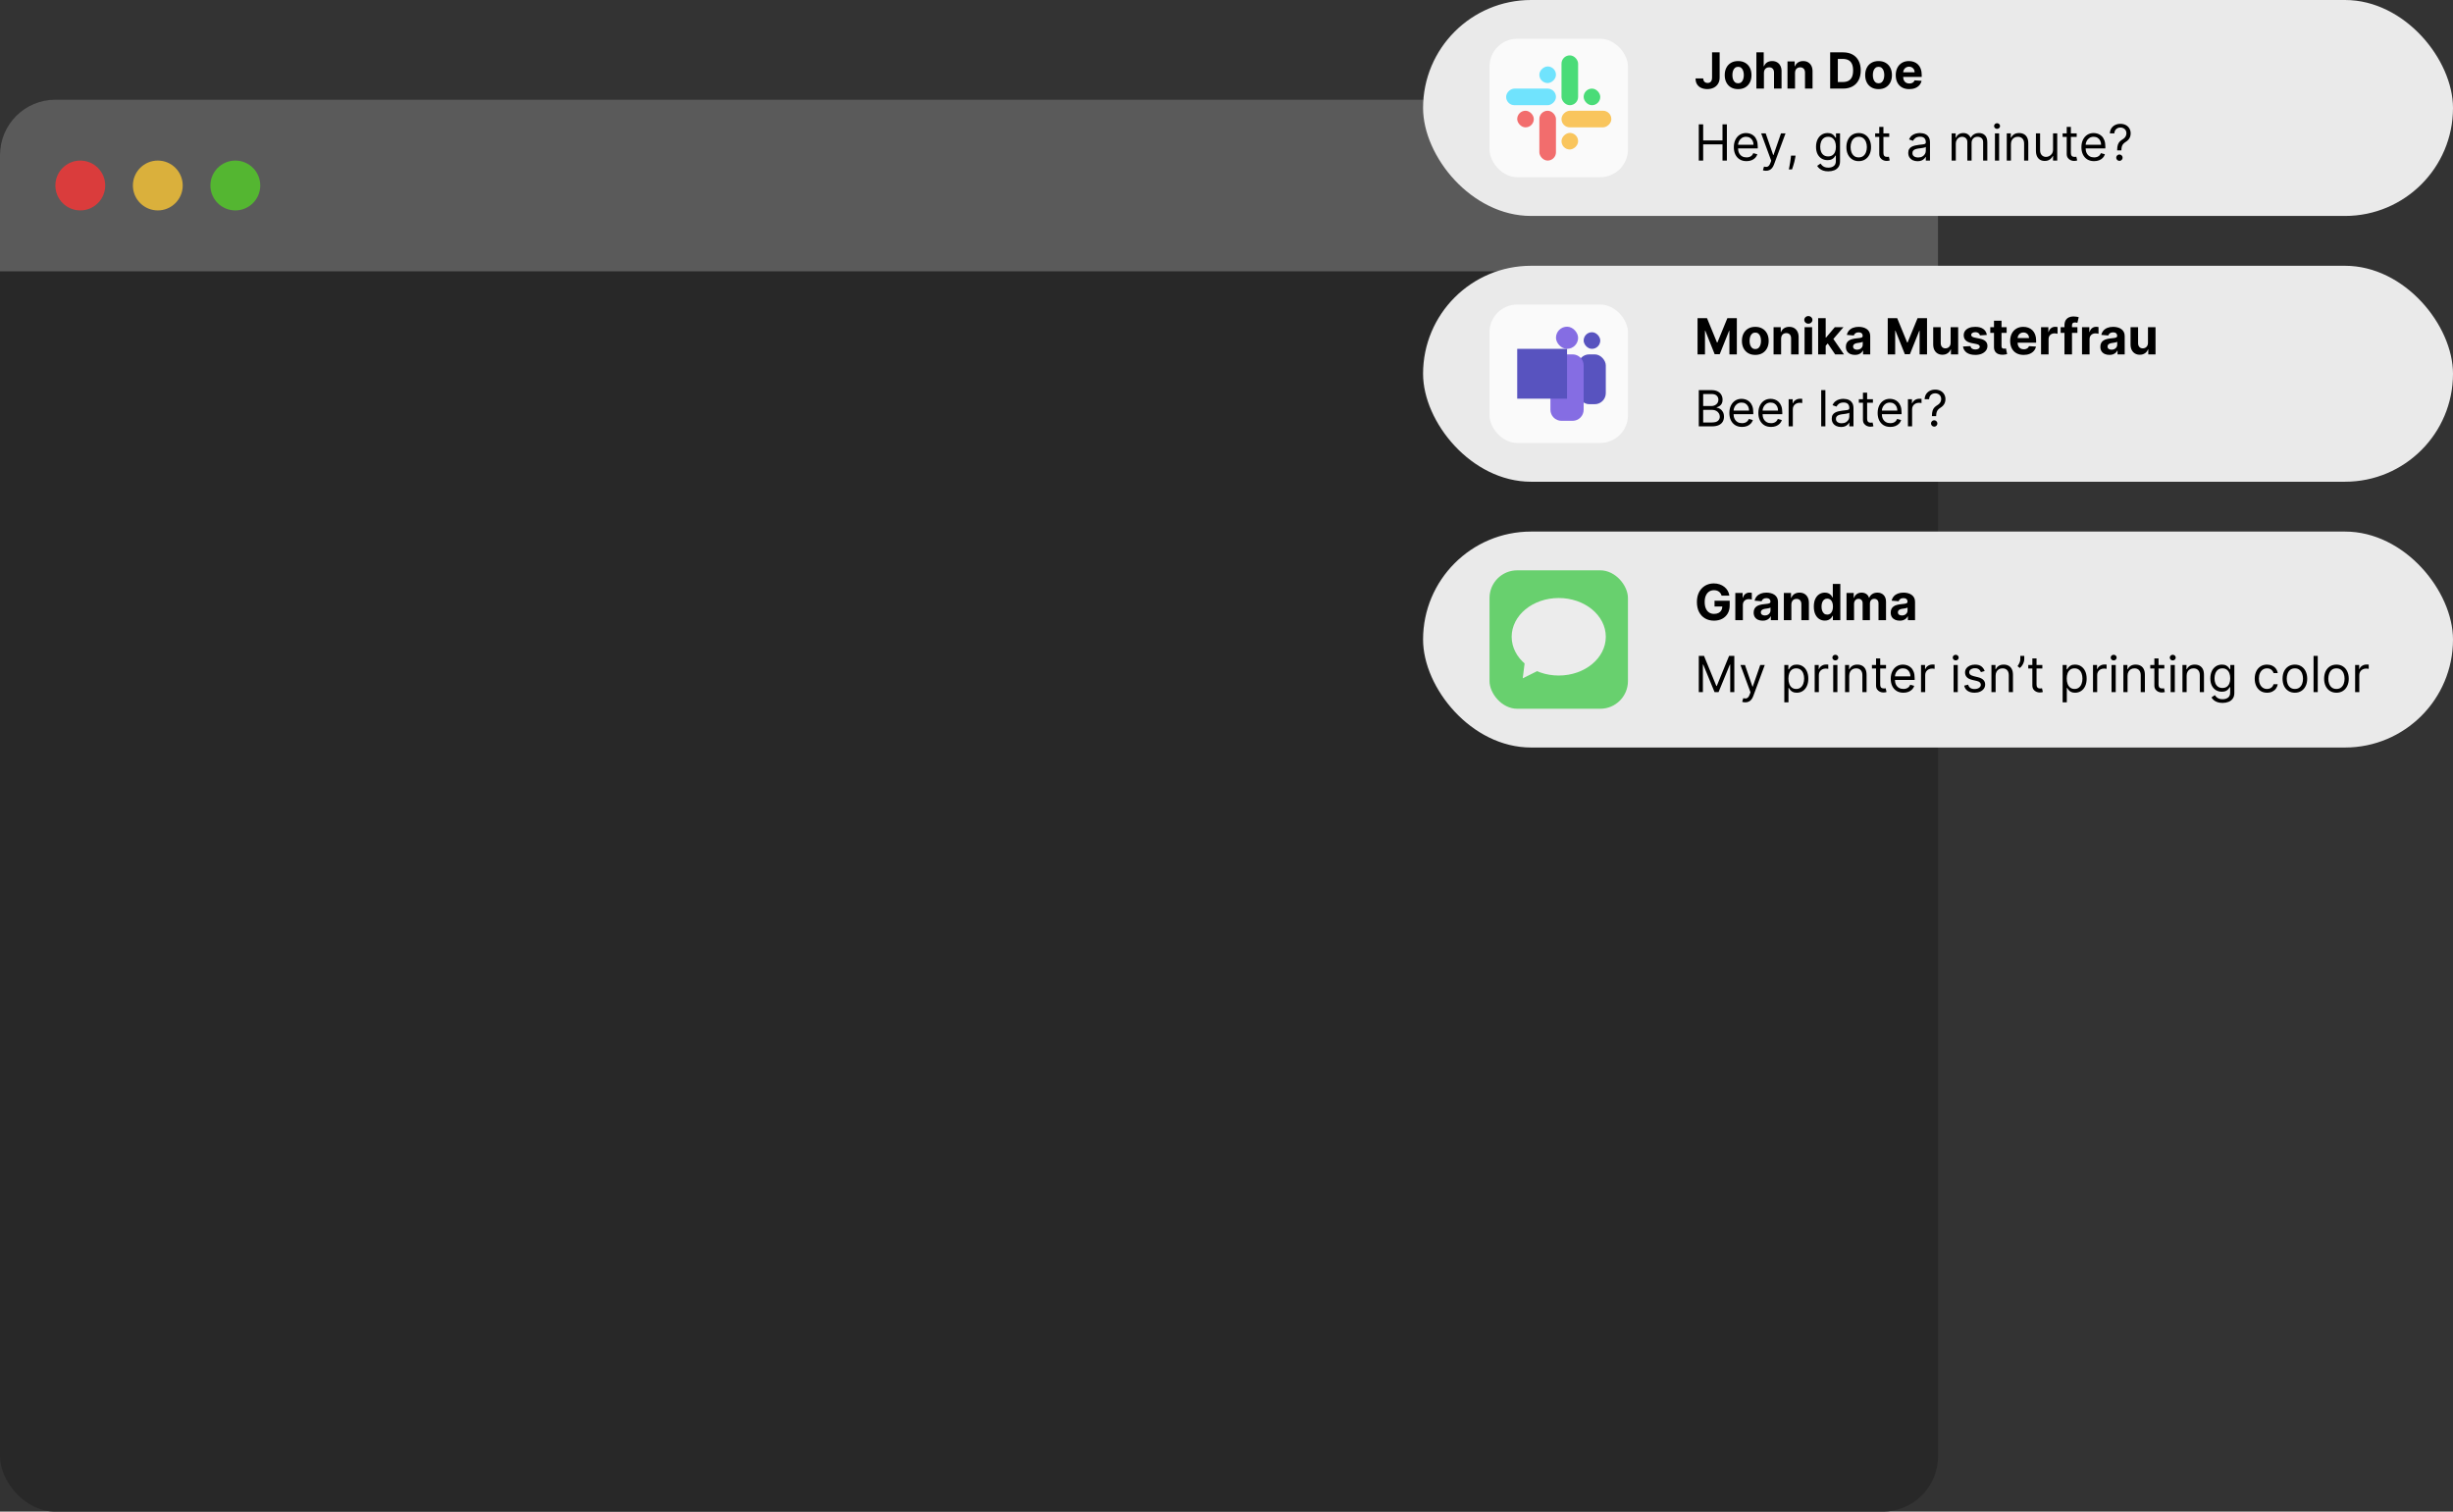 <svg width="443" height="273" viewBox="0 0 443 273" fill="none" xmlns="http://www.w3.org/2000/svg">
<rect x="0" y="0" width="443" height="273" fill="#333333" stroke="none"/>
<g id="Group 1">
<g id="Program">
<rect id="Rectangle 1" y="18" width="350" height="255" rx="10" fill="#282828"/>
<path id="Rectangle 2" d="M0 28C0 22.477 4.477 18 10 18H340C345.523 18 350 22.477 350 28V49H0V28Z" fill="#5A5A5A"/>
<circle id="Ellipse 1" cx="14.5" cy="33.5" r="4.5" fill="#DA3C3C"/>
<circle id="Ellipse 2" cx="28.5" cy="33.5" r="4.5" fill="#DAB03C"/>
<circle id="Ellipse 3" cx="42.5" cy="33.5" r="4.5" fill="#54B631"/>
</g>
<g id="Notification 1">
<rect id="Rectangle 3" x="257" width="186" height="39" rx="19.5" fill="#EAEAEA"/>
<path id="John Doe" d="M309.19 9.455H310.558V14.018C310.558 14.44 310.463 14.807 310.273 15.118C310.086 15.429 309.825 15.669 309.49 15.837C309.156 16.005 308.767 16.09 308.324 16.09C307.929 16.09 307.571 16.02 307.25 15.882C306.93 15.741 306.676 15.528 306.489 15.242C306.301 14.955 306.209 14.594 306.211 14.159H307.588C307.593 14.332 307.628 14.48 307.694 14.603C307.762 14.725 307.855 14.819 307.972 14.885C308.091 14.948 308.232 14.98 308.394 14.98C308.564 14.98 308.708 14.944 308.825 14.872C308.945 14.797 309.035 14.689 309.097 14.546C309.159 14.403 309.19 14.227 309.19 14.018V9.455ZM313.894 16.096C313.398 16.096 312.968 15.99 312.606 15.78C312.246 15.566 311.968 15.27 311.772 14.891C311.576 14.51 311.478 14.068 311.478 13.565C311.478 13.057 311.576 12.614 311.772 12.235C311.968 11.854 312.246 11.557 312.606 11.347C312.968 11.133 313.398 11.027 313.894 11.027C314.391 11.027 314.819 11.133 315.179 11.347C315.541 11.557 315.82 11.854 316.016 12.235C316.212 12.614 316.31 13.057 316.31 13.565C316.31 14.068 316.212 14.51 316.016 14.891C315.82 15.27 315.541 15.566 315.179 15.78C314.819 15.99 314.391 16.096 313.894 16.096ZM313.901 15.041C314.126 15.041 314.315 14.977 314.466 14.849C314.618 14.72 314.732 14.543 314.808 14.319C314.887 14.095 314.926 13.841 314.926 13.555C314.926 13.27 314.887 13.015 314.808 12.791C314.732 12.568 314.618 12.391 314.466 12.261C314.315 12.131 314.126 12.066 313.901 12.066C313.673 12.066 313.481 12.131 313.325 12.261C313.172 12.391 313.056 12.568 312.977 12.791C312.9 13.015 312.862 13.27 312.862 13.555C312.862 13.841 312.9 14.095 312.977 14.319C313.056 14.543 313.172 14.72 313.325 14.849C313.481 14.977 313.673 15.041 313.901 15.041ZM318.557 13.162V16H317.196V9.455H318.519V11.957H318.576C318.687 11.667 318.866 11.44 319.113 11.276C319.36 11.11 319.67 11.027 320.043 11.027C320.384 11.027 320.681 11.102 320.935 11.251C321.191 11.398 321.389 11.61 321.529 11.887C321.672 12.162 321.743 12.491 321.74 12.874V16H320.379V13.117C320.381 12.815 320.304 12.579 320.149 12.411C319.995 12.242 319.78 12.158 319.503 12.158C319.318 12.158 319.154 12.198 319.011 12.277C318.87 12.355 318.76 12.47 318.679 12.622C318.6 12.771 318.559 12.951 318.557 13.162ZM324.173 13.162V16H322.812V11.091H324.109V11.957H324.167C324.276 11.671 324.458 11.446 324.714 11.28C324.969 11.111 325.279 11.027 325.644 11.027C325.984 11.027 326.282 11.102 326.535 11.251C326.789 11.4 326.986 11.613 327.127 11.89C327.267 12.165 327.337 12.493 327.337 12.874V16H325.976V13.117C325.978 12.817 325.901 12.582 325.746 12.414C325.59 12.244 325.376 12.158 325.103 12.158C324.92 12.158 324.758 12.198 324.618 12.277C324.479 12.355 324.37 12.47 324.292 12.622C324.215 12.771 324.176 12.951 324.173 13.162ZM332.839 16H330.519V9.455H332.859C333.517 9.455 334.084 9.586 334.559 9.848C335.034 10.108 335.399 10.482 335.655 10.97C335.913 11.457 336.042 12.041 336.042 12.721C336.042 13.403 335.913 13.989 335.655 14.479C335.399 14.969 335.032 15.345 334.552 15.607C334.075 15.869 333.504 16 332.839 16ZM331.903 14.814H332.782C333.191 14.814 333.535 14.742 333.814 14.597C334.095 14.45 334.306 14.223 334.447 13.916C334.59 13.607 334.661 13.209 334.661 12.721C334.661 12.237 334.59 11.842 334.447 11.535C334.306 11.228 334.097 11.002 333.817 10.858C333.538 10.713 333.194 10.64 332.785 10.64H331.903V14.814ZM339.259 16.096C338.763 16.096 338.334 15.99 337.971 15.78C337.611 15.566 337.333 15.27 337.137 14.891C336.941 14.51 336.843 14.068 336.843 13.565C336.843 13.057 336.941 12.614 337.137 12.235C337.333 11.854 337.611 11.557 337.971 11.347C338.334 11.133 338.763 11.027 339.259 11.027C339.756 11.027 340.184 11.133 340.544 11.347C340.906 11.557 341.186 11.854 341.382 12.235C341.578 12.614 341.676 13.057 341.676 13.565C341.676 14.068 341.578 14.51 341.382 14.891C341.186 15.27 340.906 15.566 340.544 15.78C340.184 15.99 339.756 16.096 339.259 16.096ZM339.266 15.041C339.492 15.041 339.68 14.977 339.831 14.849C339.983 14.72 340.097 14.543 340.173 14.319C340.252 14.095 340.292 13.841 340.292 13.555C340.292 13.27 340.252 13.015 340.173 12.791C340.097 12.568 339.983 12.391 339.831 12.261C339.68 12.131 339.492 12.066 339.266 12.066C339.038 12.066 338.846 12.131 338.691 12.261C338.537 12.391 338.421 12.568 338.342 12.791C338.265 13.015 338.227 13.27 338.227 13.555C338.227 13.841 338.265 14.095 338.342 14.319C338.421 14.543 338.537 14.72 338.691 14.849C338.846 14.977 339.038 15.041 339.266 15.041ZM344.798 16.096C344.293 16.096 343.858 15.994 343.494 15.789C343.132 15.582 342.853 15.29 342.657 14.913C342.461 14.534 342.363 14.086 342.363 13.568C342.363 13.063 342.461 12.62 342.657 12.238C342.853 11.857 343.129 11.56 343.485 11.347C343.843 11.133 344.262 11.027 344.744 11.027C345.068 11.027 345.369 11.079 345.648 11.184C345.93 11.286 346.175 11.44 346.383 11.647C346.594 11.854 346.758 12.114 346.876 12.427C346.993 12.738 347.051 13.102 347.051 13.52V13.894H342.906V13.05H345.77C345.77 12.854 345.727 12.68 345.642 12.529C345.557 12.378 345.438 12.26 345.287 12.174C345.138 12.087 344.964 12.043 344.766 12.043C344.559 12.043 344.376 12.091 344.216 12.187C344.059 12.281 343.935 12.408 343.846 12.568C343.756 12.725 343.71 12.901 343.708 13.095V13.897C343.708 14.14 343.753 14.35 343.843 14.527C343.934 14.704 344.063 14.84 344.229 14.936C344.395 15.032 344.593 15.079 344.82 15.079C344.972 15.079 345.11 15.058 345.236 15.016C345.362 14.973 345.469 14.909 345.559 14.824C345.648 14.739 345.716 14.634 345.763 14.511L347.023 14.594C346.959 14.896 346.828 15.161 346.629 15.386C346.433 15.61 346.18 15.785 345.869 15.911C345.56 16.034 345.203 16.096 344.798 16.096Z" fill="black"/>
<path id="Hey, got a minute?" d="M306.793 29V22.454H307.585V25.369H311.075V22.454H311.868V29H311.075V26.072H307.585V29H306.793ZM315.411 29.102C314.938 29.102 314.53 28.998 314.187 28.789C313.846 28.578 313.583 28.284 313.397 27.907C313.214 27.528 313.122 27.087 313.122 26.584C313.122 26.081 313.214 25.638 313.397 25.254C313.583 24.869 313.84 24.568 314.171 24.353C314.503 24.136 314.891 24.027 315.334 24.027C315.59 24.027 315.842 24.07 316.091 24.155C316.341 24.24 316.568 24.379 316.772 24.57C316.977 24.76 317.14 25.011 317.261 25.325C317.383 25.638 317.443 26.023 317.443 26.482V26.801H313.659V26.149H316.676C316.676 25.872 316.621 25.625 316.51 25.408C316.401 25.19 316.246 25.019 316.044 24.893C315.843 24.767 315.607 24.704 315.334 24.704C315.034 24.704 314.774 24.779 314.554 24.928C314.337 25.075 314.17 25.267 314.052 25.504C313.935 25.74 313.877 25.994 313.877 26.264V26.699C313.877 27.07 313.941 27.384 314.068 27.642C314.198 27.897 314.378 28.092 314.608 28.227C314.839 28.359 315.106 28.425 315.411 28.425C315.609 28.425 315.788 28.397 315.948 28.342C316.11 28.284 316.249 28.199 316.366 28.086C316.483 27.971 316.574 27.828 316.638 27.658L317.367 27.862C317.29 28.109 317.161 28.327 316.98 28.514C316.799 28.7 316.575 28.845 316.309 28.949C316.042 29.051 315.743 29.102 315.411 29.102ZM318.927 30.841C318.799 30.841 318.685 30.83 318.585 30.809C318.485 30.79 318.416 30.771 318.377 30.751L318.569 30.087C318.752 30.134 318.914 30.151 319.055 30.138C319.196 30.125 319.32 30.062 319.429 29.949C319.54 29.838 319.641 29.658 319.733 29.409L319.873 29.026L318.058 24.091H318.876L320.231 28.003H320.282L321.637 24.091H322.456L320.372 29.716C320.278 29.97 320.162 30.179 320.023 30.346C319.885 30.514 319.724 30.639 319.541 30.72C319.36 30.8 319.155 30.841 318.927 30.841ZM324.268 28.105L324.217 28.45C324.181 28.693 324.126 28.953 324.051 29.23C323.979 29.507 323.903 29.768 323.824 30.013C323.745 30.258 323.68 30.453 323.629 30.598H323.054C323.082 30.462 323.118 30.282 323.163 30.058C323.207 29.834 323.252 29.584 323.297 29.307C323.344 29.032 323.382 28.751 323.412 28.463L323.45 28.105H324.268ZM330.179 30.943C329.814 30.943 329.501 30.896 329.239 30.803C328.977 30.711 328.759 30.59 328.584 30.438C328.411 30.289 328.274 30.129 328.172 29.959L328.772 29.537C328.841 29.626 328.927 29.729 329.031 29.844C329.136 29.961 329.278 30.062 329.46 30.147C329.643 30.235 329.883 30.278 330.179 30.278C330.575 30.278 330.902 30.183 331.16 29.991C331.418 29.799 331.547 29.499 331.547 29.09V28.092H331.483C331.427 28.182 331.348 28.293 331.246 28.425C331.146 28.555 331.001 28.671 330.812 28.773C330.624 28.873 330.37 28.923 330.051 28.923C329.655 28.923 329.299 28.829 328.983 28.642C328.67 28.454 328.422 28.182 328.239 27.824C328.058 27.466 327.967 27.031 327.967 26.52C327.967 26.017 328.055 25.579 328.232 25.206C328.409 24.831 328.655 24.541 328.971 24.337C329.286 24.13 329.65 24.027 330.064 24.027C330.383 24.027 330.637 24.08 330.824 24.187C331.014 24.291 331.159 24.41 331.259 24.545C331.361 24.677 331.44 24.785 331.495 24.871H331.572V24.091H332.301V29.141C332.301 29.562 332.205 29.905 332.013 30.17C331.824 30.436 331.568 30.631 331.246 30.755C330.927 30.88 330.571 30.943 330.179 30.943ZM330.153 28.246C330.456 28.246 330.711 28.177 330.92 28.038C331.129 27.899 331.288 27.7 331.396 27.44C331.505 27.18 331.559 26.869 331.559 26.507C331.559 26.153 331.506 25.841 331.4 25.571C331.293 25.3 331.135 25.088 330.927 24.935C330.718 24.781 330.46 24.704 330.153 24.704C329.834 24.704 329.567 24.785 329.354 24.947C329.143 25.109 328.984 25.327 328.878 25.599C328.774 25.872 328.721 26.175 328.721 26.507C328.721 26.848 328.775 27.149 328.881 27.412C328.99 27.672 329.15 27.876 329.361 28.025C329.574 28.172 329.838 28.246 330.153 28.246ZM335.676 29.102C335.233 29.102 334.844 28.997 334.509 28.786C334.177 28.575 333.917 28.28 333.729 27.901C333.544 27.521 333.451 27.078 333.451 26.571C333.451 26.06 333.544 25.613 333.729 25.232C333.917 24.851 334.177 24.554 334.509 24.343C334.844 24.133 335.233 24.027 335.676 24.027C336.119 24.027 336.507 24.133 336.839 24.343C337.174 24.554 337.434 24.851 337.619 25.232C337.807 25.613 337.9 26.06 337.9 26.571C337.9 27.078 337.807 27.521 337.619 27.901C337.434 28.28 337.174 28.575 336.839 28.786C336.507 28.997 336.119 29.102 335.676 29.102ZM335.676 28.425C336.013 28.425 336.29 28.338 336.507 28.166C336.724 27.993 336.885 27.766 336.989 27.485C337.094 27.204 337.146 26.899 337.146 26.571C337.146 26.243 337.094 25.937 336.989 25.654C336.885 25.37 336.724 25.141 336.507 24.967C336.29 24.792 336.013 24.704 335.676 24.704C335.339 24.704 335.062 24.792 334.845 24.967C334.628 25.141 334.467 25.37 334.362 25.654C334.258 25.937 334.206 26.243 334.206 26.571C334.206 26.899 334.258 27.204 334.362 27.485C334.467 27.766 334.628 27.993 334.845 28.166C335.062 28.338 335.339 28.425 335.676 28.425ZM341.187 24.091V24.73H338.643V24.091H341.187ZM339.384 22.915H340.138V27.594C340.138 27.807 340.169 27.967 340.231 28.073C340.295 28.178 340.376 28.248 340.474 28.284C340.574 28.318 340.68 28.335 340.79 28.335C340.873 28.335 340.942 28.331 340.995 28.322C341.048 28.312 341.091 28.303 341.123 28.297L341.276 28.974C341.225 28.994 341.154 29.013 341.062 29.032C340.97 29.053 340.854 29.064 340.714 29.064C340.501 29.064 340.292 29.018 340.087 28.927C339.885 28.835 339.716 28.695 339.582 28.508C339.45 28.32 339.384 28.084 339.384 27.798V22.915ZM346.297 29.115C345.986 29.115 345.704 29.056 345.45 28.939C345.197 28.82 344.995 28.648 344.846 28.425C344.697 28.199 344.622 27.926 344.622 27.607C344.622 27.325 344.678 27.097 344.789 26.923C344.899 26.746 345.047 26.607 345.233 26.507C345.418 26.407 345.623 26.332 345.846 26.283C346.072 26.232 346.299 26.192 346.527 26.162C346.825 26.124 347.067 26.095 347.253 26.076C347.44 26.054 347.577 26.019 347.662 25.97C347.749 25.921 347.793 25.836 347.793 25.715V25.689C347.793 25.374 347.706 25.129 347.534 24.954C347.363 24.779 347.105 24.692 346.757 24.692C346.397 24.692 346.115 24.771 345.91 24.928C345.706 25.086 345.562 25.254 345.479 25.433L344.763 25.178C344.891 24.879 345.061 24.647 345.274 24.481C345.49 24.312 345.724 24.195 345.977 24.129C346.233 24.061 346.485 24.027 346.732 24.027C346.889 24.027 347.07 24.046 347.275 24.084C347.482 24.121 347.681 24.196 347.873 24.311C348.067 24.427 348.227 24.6 348.355 24.832C348.483 25.065 348.547 25.376 348.547 25.766V29H347.793V28.335H347.754C347.703 28.442 347.618 28.556 347.499 28.677C347.379 28.799 347.221 28.902 347.023 28.987C346.824 29.072 346.583 29.115 346.297 29.115ZM346.412 28.438C346.71 28.438 346.962 28.379 347.166 28.262C347.373 28.145 347.529 27.993 347.633 27.808C347.74 27.622 347.793 27.428 347.793 27.223V26.533C347.761 26.571 347.691 26.606 347.582 26.638C347.475 26.668 347.352 26.695 347.211 26.718C347.073 26.739 346.937 26.759 346.805 26.776C346.675 26.791 346.57 26.803 346.489 26.814C346.293 26.84 346.11 26.881 345.939 26.939C345.771 26.994 345.634 27.078 345.53 27.191C345.428 27.302 345.377 27.453 345.377 27.645C345.377 27.907 345.474 28.105 345.667 28.239C345.863 28.371 346.112 28.438 346.412 28.438ZM352.455 29V24.091H353.184V24.858H353.248C353.35 24.596 353.515 24.392 353.743 24.247C353.971 24.101 354.245 24.027 354.564 24.027C354.888 24.027 355.158 24.101 355.373 24.247C355.59 24.392 355.76 24.596 355.881 24.858H355.932C356.058 24.604 356.247 24.403 356.498 24.254C356.749 24.103 357.051 24.027 357.402 24.027C357.841 24.027 358.2 24.164 358.479 24.439C358.759 24.712 358.898 25.137 358.898 25.715V29H358.144V25.715C358.144 25.352 358.045 25.093 357.847 24.938C357.649 24.782 357.415 24.704 357.147 24.704C356.802 24.704 356.534 24.809 356.345 25.018C356.155 25.224 356.06 25.486 356.06 25.804V29H355.293V25.638C355.293 25.359 355.203 25.134 355.021 24.963C354.84 24.791 354.607 24.704 354.321 24.704C354.125 24.704 353.942 24.757 353.772 24.861C353.603 24.966 353.467 25.11 353.363 25.296C353.26 25.479 353.209 25.691 353.209 25.932V29H352.455ZM360.277 29V24.091H361.032V29H360.277ZM360.661 23.273C360.514 23.273 360.387 23.223 360.28 23.122C360.176 23.022 360.124 22.902 360.124 22.761C360.124 22.621 360.176 22.5 360.28 22.4C360.387 22.3 360.514 22.25 360.661 22.25C360.808 22.25 360.934 22.3 361.038 22.4C361.144 22.5 361.198 22.621 361.198 22.761C361.198 22.902 361.144 23.022 361.038 23.122C360.934 23.223 360.808 23.273 360.661 23.273ZM363.167 26.047V29H362.413V24.091H363.142V24.858H363.206C363.321 24.609 363.495 24.408 363.73 24.257C363.964 24.104 364.267 24.027 364.637 24.027C364.97 24.027 365.261 24.095 365.51 24.232C365.759 24.366 365.953 24.57 366.092 24.845C366.23 25.118 366.299 25.463 366.299 25.881V29H365.545V25.932C365.545 25.546 365.445 25.246 365.245 25.03C365.044 24.813 364.77 24.704 364.42 24.704C364.179 24.704 363.964 24.757 363.775 24.861C363.587 24.966 363.439 25.118 363.33 25.318C363.222 25.518 363.167 25.761 363.167 26.047ZM370.771 26.993V24.091H371.526V29H370.771V28.169H370.72C370.605 28.418 370.426 28.63 370.183 28.805C369.94 28.978 369.634 29.064 369.263 29.064C368.956 29.064 368.683 28.997 368.445 28.863C368.206 28.726 368.019 28.522 367.882 28.249C367.746 27.974 367.678 27.628 367.678 27.21V24.091H368.432V27.159C368.432 27.517 368.532 27.803 368.732 28.016C368.935 28.229 369.193 28.335 369.506 28.335C369.693 28.335 369.884 28.287 370.078 28.191C370.274 28.096 370.438 27.948 370.57 27.75C370.704 27.552 370.771 27.3 370.771 26.993ZM375.042 24.091V24.73H372.498V24.091H375.042ZM373.24 22.915H373.994V27.594C373.994 27.807 374.025 27.967 374.086 28.073C374.15 28.178 374.231 28.248 374.329 28.284C374.43 28.318 374.535 28.335 374.646 28.335C374.729 28.335 374.797 28.331 374.85 28.322C374.904 28.312 374.946 28.303 374.978 28.297L375.132 28.974C375.08 28.994 375.009 29.013 374.917 29.032C374.826 29.053 374.71 29.064 374.569 29.064C374.356 29.064 374.147 29.018 373.943 28.927C373.74 28.835 373.572 28.695 373.438 28.508C373.306 28.32 373.24 28.084 373.24 27.798V22.915ZM378.182 29.102C377.709 29.102 377.301 28.998 376.958 28.789C376.617 28.578 376.354 28.284 376.169 27.907C375.985 27.528 375.894 27.087 375.894 26.584C375.894 26.081 375.985 25.638 376.169 25.254C376.354 24.869 376.612 24.568 376.942 24.353C377.275 24.136 377.662 24.027 378.105 24.027C378.361 24.027 378.614 24.07 378.863 24.155C379.112 24.24 379.339 24.379 379.544 24.57C379.748 24.76 379.911 25.011 380.033 25.325C380.154 25.638 380.215 26.023 380.215 26.482V26.801H376.431V26.149H379.448C379.448 25.872 379.392 25.625 379.282 25.408C379.173 25.19 379.017 25.019 378.815 24.893C378.615 24.767 378.378 24.704 378.105 24.704C377.805 24.704 377.545 24.779 377.326 24.928C377.108 25.075 376.941 25.267 376.824 25.504C376.707 25.74 376.648 25.994 376.648 26.264V26.699C376.648 27.07 376.712 27.384 376.84 27.642C376.97 27.897 377.15 28.092 377.38 28.227C377.61 28.359 377.877 28.425 378.182 28.425C378.38 28.425 378.559 28.397 378.719 28.342C378.881 28.284 379.021 28.199 379.138 28.086C379.255 27.971 379.346 27.828 379.409 27.658L380.138 27.862C380.061 28.109 379.933 28.327 379.751 28.514C379.57 28.7 379.347 28.845 379.08 28.949C378.814 29.051 378.515 29.102 378.182 29.102ZM382.347 27.159V27.121C382.351 26.714 382.393 26.39 382.474 26.149C382.555 25.908 382.67 25.713 382.82 25.564C382.969 25.415 383.148 25.278 383.357 25.152C383.482 25.075 383.595 24.985 383.695 24.88C383.795 24.774 383.874 24.651 383.932 24.513C383.991 24.374 384.021 24.221 384.021 24.053C384.021 23.844 383.972 23.663 383.874 23.509C383.776 23.356 383.645 23.238 383.481 23.154C383.317 23.071 383.135 23.03 382.935 23.03C382.76 23.03 382.592 23.066 382.43 23.139C382.268 23.211 382.132 23.325 382.024 23.48C381.915 23.636 381.852 23.84 381.835 24.091H381.03C381.047 23.729 381.141 23.419 381.311 23.161C381.484 22.903 381.711 22.706 381.992 22.57C382.275 22.433 382.589 22.365 382.935 22.365C383.31 22.365 383.636 22.44 383.913 22.589C384.192 22.738 384.407 22.942 384.558 23.202C384.712 23.462 384.788 23.759 384.788 24.091C384.788 24.325 384.752 24.537 384.68 24.727C384.609 24.916 384.507 25.086 384.373 25.235C384.241 25.384 384.081 25.516 383.893 25.631C383.706 25.749 383.556 25.872 383.443 26.002C383.33 26.13 383.248 26.282 383.197 26.459C383.146 26.636 383.118 26.857 383.114 27.121V27.159H382.347ZM382.756 29.051C382.598 29.051 382.463 28.995 382.35 28.882C382.237 28.769 382.18 28.634 382.18 28.476C382.18 28.318 382.237 28.183 382.35 28.07C382.463 27.957 382.598 27.901 382.756 27.901C382.913 27.901 383.049 27.957 383.162 28.07C383.275 28.183 383.331 28.318 383.331 28.476C383.331 28.58 383.304 28.676 383.251 28.764C383.2 28.851 383.131 28.921 383.043 28.974C382.958 29.026 382.862 29.051 382.756 29.051Z" fill="black"/>
<g id="Logo">
<rect id="Rectangle 4" x="269" y="7" width="25" height="25" rx="5" fill="#FAFAFA"/>
<rect id="Rectangle 5" x="282" y="10" width="3" height="9" rx="1.5" fill="#4ADC78"/>
<rect id="Rectangle 12" x="286" y="16" width="3" height="3" rx="1.5" fill="#4ADC78"/>
<rect id="Rectangle 7" x="278" y="20" width="3" height="9" rx="1.5" fill="#F26D6D"/>
<rect id="Rectangle 10" x="274" y="20" width="3" height="3" rx="1.5" fill="#F26D6D"/>
<rect id="Rectangle 6" x="291" y="20" width="3" height="9" rx="1.5" transform="rotate(90 291 20)" fill="#F9C55D"/>
<rect id="Rectangle 9" x="285" y="24" width="3" height="3" rx="1.5" transform="rotate(90 285 24)" fill="#F9C55D"/>
<rect id="Rectangle 8" x="281" y="16" width="3" height="9" rx="1.5" transform="rotate(90 281 16)" fill="#70E3FD"/>
<rect id="Rectangle 11" x="281" y="12" width="3" height="3" rx="1.5" transform="rotate(90 281 12)" fill="#70E3FD"/>
</g>
</g>
<g id="Notification 2">
<rect id="Rectangle 3_2" x="257" y="48" width="186" height="39" rx="19.5" fill="#EAEAEA"/>
<path id="Monika Musterfrau" d="M306.569 57.455H308.276L310.078 61.852H310.155L311.957 57.455H313.664V64H312.322V59.74H312.267L310.574 63.968H309.659L307.966 59.724H307.911V64H306.569V57.455ZM316.997 64.096C316.5 64.096 316.071 63.99 315.709 63.779C315.349 63.566 315.071 63.27 314.875 62.891C314.679 62.51 314.581 62.068 314.581 61.565C314.581 61.057 314.679 60.614 314.875 60.235C315.071 59.854 315.349 59.557 315.709 59.347C316.071 59.133 316.5 59.027 316.997 59.027C317.493 59.027 317.921 59.133 318.282 59.347C318.644 59.557 318.923 59.854 319.119 60.235C319.315 60.614 319.413 61.057 319.413 61.565C319.413 62.068 319.315 62.51 319.119 62.891C318.923 63.27 318.644 63.566 318.282 63.779C317.921 63.99 317.493 64.096 316.997 64.096ZM317.003 63.041C317.229 63.041 317.418 62.977 317.569 62.849C317.72 62.719 317.834 62.543 317.911 62.319C317.99 62.095 318.029 61.841 318.029 61.555C318.029 61.27 317.99 61.015 317.911 60.791C317.834 60.568 317.72 60.391 317.569 60.261C317.418 60.131 317.229 60.066 317.003 60.066C316.775 60.066 316.583 60.131 316.428 60.261C316.274 60.391 316.158 60.568 316.079 60.791C316.003 61.015 315.964 61.27 315.964 61.555C315.964 61.841 316.003 62.095 316.079 62.319C316.158 62.543 316.274 62.719 316.428 62.849C316.583 62.977 316.775 63.041 317.003 63.041ZM321.66 61.162V64H320.298V59.091H321.596V59.957H321.653C321.762 59.672 321.944 59.446 322.2 59.279C322.456 59.111 322.766 59.027 323.13 59.027C323.471 59.027 323.768 59.102 324.022 59.251C324.275 59.4 324.472 59.613 324.613 59.89C324.753 60.165 324.824 60.493 324.824 60.874V64H323.462V61.117C323.464 60.817 323.388 60.582 323.232 60.414C323.077 60.244 322.862 60.158 322.59 60.158C322.407 60.158 322.245 60.198 322.104 60.277C321.965 60.355 321.857 60.471 321.778 60.622C321.701 60.771 321.662 60.951 321.66 61.162ZM325.897 64V59.091H327.258V64H325.897ZM326.581 58.458C326.378 58.458 326.205 58.391 326.06 58.257C325.917 58.12 325.846 57.957 325.846 57.768C325.846 57.58 325.917 57.419 326.06 57.285C326.205 57.149 326.378 57.081 326.581 57.081C326.783 57.081 326.956 57.149 327.099 57.285C327.243 57.419 327.316 57.58 327.316 57.768C327.316 57.957 327.243 58.12 327.099 58.257C326.956 58.391 326.783 58.458 326.581 58.458ZM329.583 62.587L329.586 60.954H329.784L331.356 59.091H332.919L330.807 61.558H330.484L329.583 62.587ZM328.349 64V57.455H329.71V64H328.349ZM331.417 64L329.973 61.862L330.88 60.9L333.012 64H331.417ZM334.987 64.093C334.674 64.093 334.395 64.038 334.15 63.93C333.905 63.819 333.711 63.656 333.568 63.441C333.427 63.223 333.357 62.953 333.357 62.629C333.357 62.356 333.407 62.127 333.507 61.942C333.608 61.756 333.744 61.607 333.916 61.494C334.089 61.381 334.285 61.296 334.505 61.239C334.726 61.181 334.958 61.141 335.201 61.117C335.487 61.087 335.717 61.06 335.892 61.034C336.066 61.006 336.193 60.966 336.272 60.913C336.351 60.859 336.39 60.781 336.39 60.676V60.657C336.39 60.455 336.326 60.298 336.198 60.187C336.073 60.076 335.894 60.021 335.661 60.021C335.416 60.021 335.222 60.075 335.077 60.184C334.932 60.291 334.836 60.425 334.789 60.587L333.53 60.484C333.594 60.186 333.719 59.928 333.907 59.711C334.094 59.492 334.336 59.323 334.632 59.206C334.931 59.087 335.276 59.027 335.668 59.027C335.941 59.027 336.202 59.059 336.451 59.123C336.702 59.187 336.925 59.286 337.119 59.42C337.315 59.554 337.469 59.727 337.582 59.938C337.695 60.147 337.752 60.397 337.752 60.689V64H336.46V63.319H336.422C336.343 63.473 336.238 63.608 336.106 63.725C335.974 63.84 335.815 63.931 335.63 63.997C335.444 64.061 335.23 64.093 334.987 64.093ZM335.377 63.153C335.577 63.153 335.754 63.114 335.908 63.035C336.061 62.954 336.181 62.845 336.269 62.709C336.356 62.572 336.4 62.418 336.4 62.245V61.724C336.357 61.752 336.299 61.778 336.224 61.801C336.152 61.822 336.07 61.843 335.978 61.862C335.886 61.879 335.795 61.895 335.703 61.91C335.611 61.923 335.528 61.934 335.454 61.945C335.294 61.968 335.154 62.006 335.035 62.057C334.916 62.108 334.823 62.177 334.757 62.265C334.691 62.35 334.658 62.456 334.658 62.584C334.658 62.77 334.725 62.911 334.859 63.009C334.996 63.105 335.168 63.153 335.377 63.153ZM340.917 57.455H342.623L344.426 61.852H344.502L346.305 57.455H348.012V64H346.669V59.74H346.615L344.921 63.968H344.007L342.313 59.724H342.259V64H340.917V57.455ZM352.274 61.91V59.091H353.636V64H352.329V63.108H352.278C352.167 63.396 351.983 63.627 351.725 63.802C351.469 63.977 351.157 64.064 350.788 64.064C350.46 64.064 350.171 63.989 349.922 63.84C349.673 63.691 349.478 63.479 349.337 63.204C349.199 62.929 349.128 62.6 349.126 62.217V59.091H350.488V61.974C350.49 62.264 350.568 62.492 350.721 62.661C350.875 62.829 351.08 62.913 351.338 62.913C351.502 62.913 351.655 62.876 351.798 62.801C351.941 62.725 352.056 62.612 352.143 62.463C352.233 62.314 352.277 62.129 352.274 61.91ZM358.809 60.491L357.563 60.568C357.542 60.461 357.496 60.365 357.426 60.28C357.355 60.193 357.263 60.123 357.148 60.072C357.035 60.019 356.899 59.992 356.742 59.992C356.531 59.992 356.353 60.037 356.208 60.126C356.063 60.214 355.991 60.331 355.991 60.478C355.991 60.595 356.037 60.694 356.131 60.775C356.225 60.856 356.386 60.921 356.614 60.97L357.502 61.149C357.98 61.247 358.335 61.405 358.57 61.622C358.804 61.84 358.921 62.125 358.921 62.479C358.921 62.8 358.827 63.083 358.637 63.326C358.449 63.569 358.192 63.758 357.863 63.895C357.537 64.029 357.161 64.096 356.735 64.096C356.085 64.096 355.568 63.961 355.182 63.69C354.798 63.417 354.574 63.047 354.508 62.578L355.847 62.508C355.887 62.706 355.985 62.857 356.141 62.961C356.296 63.064 356.496 63.115 356.738 63.115C356.977 63.115 357.169 63.069 357.314 62.977C357.461 62.883 357.535 62.763 357.537 62.616C357.535 62.492 357.483 62.391 357.381 62.312C357.279 62.231 357.121 62.17 356.908 62.127L356.058 61.958C355.578 61.862 355.221 61.696 354.987 61.459C354.755 61.223 354.639 60.921 354.639 60.555C354.639 60.239 354.724 59.968 354.894 59.74C355.067 59.512 355.309 59.336 355.62 59.212C355.933 59.089 356.3 59.027 356.719 59.027C357.339 59.027 357.827 59.158 358.183 59.42C358.541 59.682 358.75 60.039 358.809 60.491ZM362.39 59.091V60.114H359.434V59.091H362.39ZM360.105 57.915H361.466V62.492C361.466 62.617 361.485 62.715 361.524 62.785C361.562 62.854 361.615 62.902 361.684 62.929C361.754 62.957 361.835 62.971 361.926 62.971C361.99 62.971 362.054 62.966 362.118 62.955C362.182 62.942 362.231 62.932 362.265 62.926L362.479 63.939C362.411 63.961 362.315 63.985 362.192 64.013C362.068 64.043 361.918 64.061 361.741 64.067C361.413 64.08 361.125 64.036 360.878 63.936C360.633 63.836 360.442 63.68 360.306 63.469C360.17 63.258 360.103 62.992 360.105 62.67V57.915ZM365.461 64.096C364.956 64.096 364.522 63.994 364.157 63.789C363.795 63.582 363.516 63.291 363.32 62.913C363.124 62.534 363.026 62.086 363.026 61.568C363.026 61.063 363.124 60.62 363.32 60.238C363.516 59.857 363.792 59.56 364.148 59.347C364.506 59.133 364.925 59.027 365.407 59.027C365.731 59.027 366.032 59.079 366.311 59.184C366.593 59.286 366.838 59.44 367.046 59.647C367.257 59.854 367.421 60.114 367.539 60.427C367.656 60.738 367.714 61.102 367.714 61.52V61.894H363.569V61.05H366.433C366.433 60.854 366.39 60.68 366.305 60.529C366.22 60.378 366.101 60.26 365.95 60.174C365.801 60.087 365.627 60.043 365.429 60.043C365.223 60.043 365.039 60.091 364.88 60.187C364.722 60.281 364.598 60.408 364.509 60.568C364.419 60.725 364.373 60.901 364.371 61.095V61.897C364.371 62.14 364.416 62.35 364.506 62.527C364.597 62.703 364.726 62.84 364.892 62.936C365.059 63.032 365.256 63.08 365.484 63.08C365.635 63.08 365.773 63.058 365.899 63.016C366.025 62.973 366.132 62.909 366.222 62.824C366.311 62.739 366.38 62.634 366.426 62.511L367.686 62.594C367.622 62.896 367.491 63.16 367.293 63.386C367.097 63.61 366.843 63.785 366.532 63.91C366.223 64.034 365.866 64.096 365.461 64.096ZM368.603 64V59.091H369.923V59.947H369.974C370.063 59.643 370.214 59.413 370.425 59.257C370.636 59.099 370.878 59.021 371.153 59.021C371.222 59.021 371.295 59.025 371.374 59.033C371.453 59.042 371.522 59.054 371.582 59.069V60.277C371.518 60.258 371.429 60.24 371.316 60.225C371.203 60.211 371.1 60.203 371.006 60.203C370.806 60.203 370.627 60.247 370.469 60.334C370.314 60.419 370.19 60.539 370.099 60.692C370.009 60.846 369.964 61.022 369.964 61.223V64H368.603ZM375.172 59.091V60.114H372.142V59.091H375.172ZM372.835 64V58.736C372.835 58.38 372.904 58.085 373.043 57.851C373.184 57.617 373.375 57.441 373.618 57.324C373.861 57.206 374.137 57.148 374.446 57.148C374.655 57.148 374.846 57.164 375.018 57.196C375.193 57.228 375.323 57.256 375.408 57.282L375.165 58.305C375.112 58.288 375.046 58.272 374.967 58.257C374.89 58.242 374.811 58.234 374.73 58.234C374.53 58.234 374.391 58.281 374.312 58.375C374.233 58.467 374.194 58.596 374.194 58.762V64H372.835ZM376.003 64V59.091H377.323V59.947H377.374C377.464 59.643 377.614 59.413 377.825 59.257C378.036 59.099 378.279 59.021 378.554 59.021C378.622 59.021 378.695 59.025 378.774 59.033C378.853 59.042 378.922 59.054 378.982 59.069V60.277C378.918 60.258 378.83 60.24 378.717 60.225C378.604 60.211 378.5 60.203 378.407 60.203C378.206 60.203 378.027 60.247 377.87 60.334C377.714 60.419 377.591 60.539 377.499 60.692C377.41 60.846 377.365 61.022 377.365 61.223V64H376.003ZM380.945 64.093C380.632 64.093 380.353 64.038 380.108 63.93C379.863 63.819 379.669 63.656 379.526 63.441C379.385 63.223 379.315 62.953 379.315 62.629C379.315 62.356 379.365 62.127 379.465 61.942C379.566 61.756 379.702 61.607 379.874 61.494C380.047 61.381 380.243 61.296 380.463 61.239C380.684 61.181 380.916 61.141 381.159 61.117C381.445 61.087 381.675 61.06 381.85 61.034C382.024 61.006 382.151 60.966 382.23 60.913C382.309 60.859 382.348 60.781 382.348 60.676V60.657C382.348 60.455 382.284 60.298 382.156 60.187C382.031 60.076 381.852 60.021 381.619 60.021C381.374 60.021 381.18 60.075 381.035 60.184C380.89 60.291 380.794 60.425 380.747 60.587L379.488 60.484C379.552 60.186 379.677 59.928 379.865 59.711C380.052 59.492 380.294 59.323 380.59 59.206C380.889 59.087 381.234 59.027 381.626 59.027C381.899 59.027 382.16 59.059 382.409 59.123C382.66 59.187 382.883 59.286 383.077 59.42C383.273 59.554 383.427 59.727 383.54 59.938C383.653 60.147 383.71 60.397 383.71 60.689V64H382.419V63.319H382.38C382.301 63.473 382.196 63.608 382.064 63.725C381.932 63.84 381.773 63.931 381.588 63.997C381.402 64.061 381.188 64.093 380.945 64.093ZM381.335 63.153C381.535 63.153 381.712 63.114 381.866 63.035C382.019 62.954 382.139 62.845 382.227 62.709C382.314 62.572 382.358 62.418 382.358 62.245V61.724C382.315 61.752 382.257 61.778 382.182 61.801C382.11 61.822 382.028 61.843 381.936 61.862C381.844 61.879 381.753 61.895 381.661 61.91C381.569 61.923 381.486 61.934 381.412 61.945C381.252 61.968 381.112 62.006 380.993 62.057C380.874 62.108 380.781 62.177 380.715 62.265C380.649 62.35 380.616 62.456 380.616 62.584C380.616 62.77 380.683 62.911 380.817 63.009C380.954 63.105 381.126 63.153 381.335 63.153ZM387.914 61.91V59.091H389.276V64H387.968V63.108H387.917C387.806 63.396 387.622 63.627 387.364 63.802C387.109 63.977 386.797 64.064 386.428 64.064C386.1 64.064 385.811 63.989 385.562 63.84C385.313 63.691 385.118 63.479 384.977 63.204C384.838 62.929 384.768 62.6 384.766 62.217V59.091H386.127V61.974C386.13 62.264 386.207 62.492 386.361 62.661C386.514 62.829 386.72 62.913 386.978 62.913C387.142 62.913 387.295 62.876 387.438 62.801C387.581 62.725 387.696 62.612 387.783 62.463C387.873 62.314 387.916 62.129 387.914 61.91Z" fill="black"/>
<path id="Beer later?" d="M306.793 77V70.454H309.081C309.537 70.454 309.913 70.533 310.209 70.691C310.505 70.847 310.726 71.056 310.871 71.321C311.016 71.583 311.088 71.874 311.088 72.193C311.088 72.474 311.038 72.707 310.938 72.89C310.84 73.073 310.71 73.218 310.548 73.325C310.388 73.431 310.214 73.51 310.027 73.561V73.625C310.227 73.638 310.429 73.708 310.631 73.836C310.833 73.964 311.003 74.147 311.139 74.386C311.276 74.624 311.344 74.916 311.344 75.261C311.344 75.59 311.269 75.885 311.12 76.147C310.971 76.409 310.735 76.617 310.414 76.77C310.092 76.923 309.673 77 309.158 77H306.793ZM307.585 76.297H309.158C309.675 76.297 310.043 76.197 310.26 75.996C310.48 75.794 310.589 75.549 310.589 75.261C310.589 75.04 310.533 74.835 310.42 74.648C310.307 74.458 310.146 74.307 309.938 74.194C309.729 74.079 309.482 74.021 309.196 74.021H307.585V76.297ZM307.585 73.331H309.055C309.294 73.331 309.509 73.284 309.701 73.19C309.895 73.097 310.048 72.965 310.161 72.794C310.276 72.624 310.334 72.423 310.334 72.193C310.334 71.906 310.234 71.662 310.033 71.461C309.833 71.259 309.516 71.158 309.081 71.158H307.585V73.331ZM314.602 77.102C314.129 77.102 313.721 76.998 313.378 76.789C313.037 76.578 312.774 76.284 312.589 75.907C312.405 75.528 312.314 75.087 312.314 74.584C312.314 74.081 312.405 73.638 312.589 73.254C312.774 72.869 313.032 72.568 313.362 72.353C313.694 72.136 314.082 72.027 314.525 72.027C314.781 72.027 315.034 72.07 315.283 72.155C315.532 72.24 315.759 72.379 315.964 72.57C316.168 72.76 316.331 73.011 316.453 73.325C316.574 73.638 316.635 74.023 316.635 74.481V74.801H312.851V74.149H315.868C315.868 73.872 315.812 73.625 315.702 73.408C315.593 73.19 315.437 73.019 315.235 72.893C315.035 72.767 314.798 72.704 314.525 72.704C314.225 72.704 313.965 72.779 313.746 72.928C313.528 73.075 313.361 73.267 313.244 73.504C313.127 73.74 313.068 73.994 313.068 74.264V74.699C313.068 75.07 313.132 75.384 313.26 75.642C313.39 75.897 313.57 76.092 313.8 76.227C314.03 76.359 314.297 76.425 314.602 76.425C314.8 76.425 314.979 76.397 315.139 76.342C315.301 76.284 315.441 76.199 315.558 76.086C315.675 75.971 315.765 75.828 315.829 75.658L316.558 75.862C316.481 76.109 316.352 76.327 316.171 76.514C315.99 76.7 315.767 76.844 315.5 76.949C315.234 77.051 314.934 77.102 314.602 77.102ZM319.84 77.102C319.367 77.102 318.959 76.998 318.616 76.789C318.275 76.578 318.012 76.284 317.827 75.907C317.644 75.528 317.552 75.087 317.552 74.584C317.552 74.081 317.644 73.638 317.827 73.254C318.012 72.869 318.27 72.568 318.6 72.353C318.933 72.136 319.32 72.027 319.764 72.027C320.019 72.027 320.272 72.07 320.521 72.155C320.77 72.24 320.997 72.379 321.202 72.57C321.406 72.76 321.569 73.011 321.691 73.325C321.812 73.638 321.873 74.023 321.873 74.481V74.801H318.089V74.149H321.106C321.106 73.872 321.051 73.625 320.94 73.408C320.831 73.19 320.676 73.019 320.473 72.893C320.273 72.767 320.036 72.704 319.764 72.704C319.463 72.704 319.203 72.779 318.984 72.928C318.767 73.075 318.599 73.267 318.482 73.504C318.365 73.74 318.306 73.994 318.306 74.264V74.699C318.306 75.07 318.37 75.384 318.498 75.642C318.628 75.897 318.808 76.092 319.038 76.227C319.268 76.359 319.536 76.425 319.84 76.425C320.039 76.425 320.218 76.397 320.377 76.342C320.539 76.284 320.679 76.199 320.796 76.086C320.913 75.971 321.004 75.828 321.068 75.658L321.796 75.862C321.72 76.109 321.591 76.327 321.41 76.514C321.229 76.7 321.005 76.844 320.738 76.949C320.472 77.051 320.173 77.102 319.84 77.102ZM323.02 77V72.091H323.749V72.832H323.8C323.89 72.59 324.052 72.392 324.286 72.241C324.52 72.09 324.785 72.014 325.079 72.014C325.134 72.014 325.203 72.015 325.286 72.017C325.369 72.019 325.432 72.023 325.475 72.027V72.794C325.449 72.788 325.391 72.778 325.299 72.765C325.21 72.75 325.115 72.743 325.015 72.743C324.776 72.743 324.563 72.793 324.376 72.893C324.19 72.991 324.043 73.127 323.934 73.302C323.828 73.475 323.775 73.672 323.775 73.894V77H323.02ZM329.655 70.454V77H328.9V70.454H329.655ZM332.481 77.115C332.17 77.115 331.887 77.056 331.634 76.939C331.38 76.82 331.179 76.648 331.03 76.425C330.881 76.199 330.806 75.926 330.806 75.606C330.806 75.325 330.861 75.097 330.972 74.923C331.083 74.746 331.231 74.607 331.416 74.507C331.602 74.407 331.806 74.332 332.03 74.283C332.256 74.232 332.483 74.192 332.711 74.162C333.009 74.124 333.251 74.095 333.436 74.076C333.624 74.054 333.76 74.019 333.845 73.97C333.933 73.921 333.976 73.836 333.976 73.715V73.689C333.976 73.374 333.89 73.129 333.718 72.954C333.547 72.779 333.288 72.692 332.941 72.692C332.581 72.692 332.298 72.771 332.094 72.928C331.889 73.086 331.746 73.254 331.662 73.433L330.947 73.178C331.074 72.879 331.245 72.647 331.458 72.481C331.673 72.312 331.907 72.195 332.161 72.129C332.417 72.061 332.668 72.027 332.915 72.027C333.073 72.027 333.254 72.046 333.459 72.085C333.665 72.121 333.865 72.196 334.056 72.311C334.25 72.427 334.411 72.6 334.539 72.832C334.667 73.065 334.731 73.376 334.731 73.766V77H333.976V76.335H333.938C333.887 76.442 333.802 76.556 333.682 76.677C333.563 76.799 333.404 76.902 333.206 76.987C333.008 77.072 332.766 77.115 332.481 77.115ZM332.596 76.438C332.894 76.438 333.145 76.379 333.35 76.262C333.557 76.144 333.712 75.993 333.817 75.808C333.923 75.623 333.976 75.428 333.976 75.223V74.533C333.944 74.571 333.874 74.606 333.765 74.638C333.659 74.668 333.535 74.695 333.395 74.718C333.256 74.739 333.121 74.758 332.989 74.776C332.859 74.79 332.753 74.803 332.672 74.814C332.476 74.84 332.293 74.881 332.123 74.939C331.954 74.994 331.818 75.078 331.714 75.191C331.611 75.302 331.56 75.453 331.56 75.645C331.56 75.907 331.657 76.105 331.851 76.239C332.047 76.371 332.295 76.438 332.596 76.438ZM338.242 72.091V72.73H335.698V72.091H338.242ZM336.44 70.915H337.194V75.594C337.194 75.807 337.225 75.967 337.287 76.073C337.351 76.178 337.432 76.248 337.53 76.284C337.63 76.318 337.735 76.335 337.846 76.335C337.929 76.335 337.997 76.331 338.051 76.322C338.104 76.312 338.146 76.303 338.178 76.297L338.332 76.974C338.281 76.994 338.209 77.013 338.118 77.032C338.026 77.053 337.91 77.064 337.769 77.064C337.556 77.064 337.347 77.018 337.143 76.927C336.94 76.835 336.772 76.695 336.638 76.508C336.506 76.32 336.44 76.084 336.44 75.798V70.915ZM341.382 77.102C340.909 77.102 340.501 76.998 340.158 76.789C339.817 76.578 339.554 76.284 339.369 75.907C339.186 75.528 339.094 75.087 339.094 74.584C339.094 74.081 339.186 73.638 339.369 73.254C339.554 72.869 339.812 72.568 340.142 72.353C340.475 72.136 340.862 72.027 341.306 72.027C341.561 72.027 341.814 72.07 342.063 72.155C342.312 72.24 342.539 72.379 342.744 72.57C342.948 72.76 343.111 73.011 343.233 73.325C343.354 73.638 343.415 74.023 343.415 74.481V74.801H339.631V74.149H342.648C342.648 73.872 342.593 73.625 342.482 73.408C342.373 73.19 342.218 73.019 342.015 72.893C341.815 72.767 341.578 72.704 341.306 72.704C341.005 72.704 340.745 72.779 340.526 72.928C340.309 73.075 340.141 73.267 340.024 73.504C339.907 73.74 339.848 73.994 339.848 74.264V74.699C339.848 75.07 339.912 75.384 340.04 75.642C340.17 75.897 340.35 76.092 340.58 76.227C340.81 76.359 341.078 76.425 341.382 76.425C341.581 76.425 341.759 76.397 341.919 76.342C342.081 76.284 342.221 76.199 342.338 76.086C342.455 75.971 342.546 75.828 342.61 75.658L343.338 75.862C343.262 76.109 343.133 76.327 342.952 76.514C342.771 76.7 342.547 76.844 342.28 76.949C342.014 77.051 341.715 77.102 341.382 77.102ZM344.562 77V72.091H345.291V72.832H345.342C345.432 72.59 345.594 72.392 345.828 72.241C346.062 72.09 346.327 72.014 346.621 72.014C346.676 72.014 346.745 72.015 346.828 72.017C346.911 72.019 346.974 72.023 347.017 72.027V72.794C346.991 72.788 346.933 72.778 346.841 72.765C346.752 72.75 346.657 72.743 346.557 72.743C346.318 72.743 346.105 72.793 345.918 72.893C345.732 72.991 345.585 73.127 345.476 73.302C345.37 73.475 345.317 73.672 345.317 73.894V77H344.562ZM348.895 75.159V75.121C348.9 74.714 348.942 74.39 349.023 74.149C349.104 73.908 349.219 73.713 349.368 73.564C349.518 73.415 349.697 73.278 349.905 73.152C350.031 73.075 350.144 72.985 350.244 72.88C350.344 72.774 350.423 72.651 350.481 72.513C350.54 72.374 350.57 72.221 350.57 72.053C350.57 71.844 350.521 71.663 350.423 71.509C350.325 71.356 350.194 71.238 350.03 71.154C349.866 71.071 349.684 71.03 349.483 71.03C349.309 71.03 349.14 71.066 348.979 71.138C348.817 71.211 348.681 71.325 348.573 71.481C348.464 71.636 348.401 71.84 348.384 72.091H347.579C347.596 71.729 347.689 71.419 347.86 71.161C348.032 70.903 348.259 70.706 348.541 70.57C348.824 70.433 349.138 70.365 349.483 70.365C349.858 70.365 350.184 70.44 350.461 70.589C350.741 70.738 350.956 70.942 351.107 71.202C351.26 71.462 351.337 71.758 351.337 72.091C351.337 72.325 351.301 72.537 351.229 72.727C351.158 72.916 351.056 73.086 350.922 73.235C350.79 73.384 350.63 73.516 350.442 73.631C350.255 73.749 350.105 73.872 349.992 74.002C349.879 74.13 349.797 74.282 349.746 74.459C349.694 74.636 349.667 74.856 349.662 75.121V75.159H348.895ZM349.305 77.051C349.147 77.051 349.012 76.995 348.899 76.882C348.786 76.769 348.729 76.633 348.729 76.476C348.729 76.318 348.786 76.183 348.899 76.07C349.012 75.957 349.147 75.901 349.305 75.901C349.462 75.901 349.597 75.957 349.71 76.07C349.823 76.183 349.88 76.318 349.88 76.476C349.88 76.58 349.853 76.676 349.8 76.763C349.749 76.851 349.68 76.921 349.592 76.974C349.507 77.026 349.411 77.051 349.305 77.051Z" fill="black"/>
<rect id="Rectangle 4_2" x="269" y="55" width="25" height="25" rx="5" fill="#FAFAFA"/>
<g id="Logo_2">
<rect id="Rectangle 14" x="285" y="64" width="5" height="9" rx="2" fill="#5853BF"/>
<rect id="Rectangle 16" x="286" y="60" width="3" height="3" rx="1.5" fill="#5853BF"/>
<rect id="Rectangle 17" x="281" y="59" width="4" height="4" rx="2" fill="#856DE3"/>
<path id="Rectangle 13" d="M280 66C280 64.895 280.895 64 282 64H284C285.105 64 286 64.895 286 66V74C286 75.105 285.105 76 284 76H282C280.895 76 280 75.105 280 74V66Z" fill="#856DE3"/>
<rect id="Rectangle 15" x="274" y="63" width="9" height="9" fill="#5853BF"/>
</g>
</g>
<g id="Notification 3">
<rect id="Rectangle 3_3" x="257" y="96" width="186" height="39" rx="19.5" fill="#EAEAEA"/>
<path id="Grandma" d="M310.909 107.57C310.864 107.415 310.801 107.277 310.721 107.158C310.64 107.037 310.54 106.934 310.423 106.851C310.308 106.766 310.176 106.701 310.027 106.656C309.88 106.612 309.717 106.589 309.538 106.589C309.203 106.589 308.909 106.672 308.656 106.838C308.404 107.005 308.208 107.246 308.068 107.564C307.927 107.879 307.857 108.265 307.857 108.721C307.857 109.177 307.926 109.565 308.065 109.884C308.203 110.204 308.399 110.448 308.653 110.616C308.906 110.782 309.206 110.865 309.551 110.865C309.864 110.865 310.131 110.81 310.353 110.699C310.577 110.586 310.747 110.428 310.864 110.223C310.984 110.018 311.043 109.777 311.043 109.498L311.325 109.539H309.637V108.497H312.376V109.322C312.376 109.897 312.255 110.391 312.012 110.805C311.769 111.216 311.434 111.533 311.008 111.757C310.582 111.979 310.094 112.089 309.544 112.089C308.931 112.089 308.392 111.954 307.927 111.684C307.463 111.411 307.1 111.024 306.841 110.523C306.583 110.021 306.454 109.424 306.454 108.734C306.454 108.203 306.531 107.73 306.684 107.315C306.839 106.897 307.057 106.543 307.336 106.254C307.615 105.964 307.94 105.743 308.311 105.592C308.681 105.441 309.083 105.365 309.516 105.365C309.886 105.365 310.232 105.419 310.551 105.528C310.871 105.635 311.154 105.786 311.401 105.982C311.651 106.178 311.854 106.411 312.012 106.682C312.169 106.95 312.271 107.246 312.315 107.57H310.909ZM313.39 112V107.091H314.71V107.947H314.761C314.851 107.643 315.001 107.413 315.212 107.257C315.423 107.099 315.666 107.021 315.94 107.021C316.009 107.021 316.082 107.025 316.161 107.033C316.24 107.042 316.309 107.054 316.369 107.069V108.277C316.305 108.257 316.216 108.24 316.103 108.225C315.991 108.211 315.887 108.203 315.793 108.203C315.593 108.203 315.414 108.247 315.256 108.334C315.101 108.419 314.977 108.539 314.886 108.692C314.796 108.846 314.752 109.022 314.752 109.223V112H313.39ZM318.332 112.093C318.019 112.093 317.74 112.038 317.494 111.93C317.249 111.819 317.056 111.656 316.913 111.441C316.772 111.223 316.702 110.953 316.702 110.629C316.702 110.356 316.752 110.127 316.852 109.942C316.952 109.756 317.089 109.607 317.261 109.494C317.434 109.381 317.63 109.296 317.849 109.239C318.071 109.181 318.303 109.141 318.546 109.117C318.831 109.087 319.062 109.06 319.236 109.034C319.411 109.006 319.538 108.966 319.617 108.913C319.695 108.859 319.735 108.781 319.735 108.676V108.657C319.735 108.455 319.671 108.298 319.543 108.187C319.417 108.076 319.238 108.021 319.006 108.021C318.761 108.021 318.566 108.075 318.421 108.184C318.276 108.29 318.181 108.425 318.134 108.587L316.874 108.484C316.938 108.186 317.064 107.928 317.252 107.711C317.439 107.491 317.681 107.323 317.977 107.206C318.275 107.087 318.621 107.027 319.013 107.027C319.285 107.027 319.546 107.059 319.796 107.123C320.047 107.187 320.27 107.286 320.464 107.42C320.66 107.554 320.814 107.727 320.927 107.938C321.04 108.147 321.096 108.397 321.096 108.689V112H319.805V111.319H319.767C319.688 111.473 319.583 111.608 319.45 111.725C319.318 111.84 319.16 111.931 318.974 111.997C318.789 112.061 318.575 112.093 318.332 112.093ZM318.722 111.153C318.922 111.153 319.099 111.114 319.252 111.035C319.406 110.954 319.526 110.845 319.613 110.709C319.701 110.572 319.744 110.418 319.744 110.245V109.724C319.702 109.752 319.643 109.778 319.569 109.801C319.496 109.822 319.414 109.843 319.323 109.862C319.231 109.879 319.139 109.895 319.048 109.91C318.956 109.923 318.873 109.934 318.798 109.945C318.639 109.968 318.499 110.006 318.38 110.057C318.26 110.108 318.168 110.177 318.102 110.265C318.036 110.35 318.003 110.456 318.003 110.584C318.003 110.77 318.07 110.911 318.204 111.009C318.34 111.105 318.513 111.153 318.722 111.153ZM323.514 109.162V112H322.153V107.091H323.45V107.957H323.508C323.616 107.672 323.799 107.446 324.054 107.279C324.31 107.111 324.62 107.027 324.984 107.027C325.325 107.027 325.623 107.102 325.876 107.251C326.13 107.4 326.327 107.613 326.467 107.89C326.608 108.165 326.678 108.493 326.678 108.874V112H325.317V109.117C325.319 108.817 325.242 108.582 325.087 108.414C324.931 108.244 324.717 108.158 324.444 108.158C324.261 108.158 324.099 108.198 323.958 108.277C323.82 108.355 323.711 108.471 323.632 108.622C323.556 108.771 323.516 108.951 323.514 109.162ZM329.56 112.08C329.187 112.08 328.85 111.984 328.547 111.792C328.247 111.598 328.008 111.314 327.831 110.939C327.657 110.562 327.569 110.099 327.569 109.552C327.569 108.989 327.66 108.522 327.841 108.149C328.022 107.774 328.263 107.494 328.563 107.308C328.866 107.121 329.197 107.027 329.557 107.027C329.832 107.027 330.061 107.074 330.244 107.168C330.43 107.259 330.579 107.374 330.692 107.513C330.807 107.649 330.894 107.783 330.954 107.915H330.995V105.455H332.354V112H331.011V111.214H330.954C330.89 111.35 330.799 111.485 330.682 111.62C330.567 111.752 330.417 111.862 330.231 111.949C330.048 112.036 329.824 112.08 329.56 112.08ZM329.992 110.996C330.211 110.996 330.397 110.937 330.548 110.817C330.701 110.696 330.818 110.527 330.899 110.309C330.983 110.092 331.024 109.837 331.024 109.545C331.024 109.254 330.984 109 330.903 108.785C330.822 108.57 330.704 108.403 330.551 108.286C330.398 108.169 330.211 108.11 329.992 108.11C329.768 108.11 329.579 108.171 329.426 108.293C329.273 108.414 329.157 108.582 329.078 108.798C328.999 109.013 328.959 109.262 328.959 109.545C328.959 109.831 328.999 110.083 329.078 110.303C329.159 110.52 329.275 110.691 329.426 110.814C329.579 110.936 329.768 110.996 329.992 110.996ZM333.473 112V107.091H334.771V107.957H334.828C334.93 107.669 335.101 107.442 335.339 107.276C335.578 107.11 335.864 107.027 336.196 107.027C336.533 107.027 336.819 107.111 337.056 107.279C337.292 107.446 337.45 107.672 337.529 107.957H337.58C337.68 107.676 337.861 107.451 338.123 107.283C338.387 107.112 338.7 107.027 339.06 107.027C339.518 107.027 339.89 107.173 340.175 107.465C340.463 107.755 340.607 108.166 340.607 108.699V112H339.248V108.967C339.248 108.694 339.176 108.49 339.031 108.353C338.886 108.217 338.705 108.149 338.488 108.149C338.24 108.149 338.048 108.228 337.909 108.385C337.771 108.541 337.701 108.746 337.701 109.002V112H336.381V108.938C336.381 108.697 336.312 108.506 336.174 108.363C336.037 108.22 335.857 108.149 335.634 108.149C335.482 108.149 335.346 108.187 335.224 108.264C335.105 108.338 335.01 108.444 334.94 108.58C334.87 108.714 334.835 108.872 334.835 109.053V112H333.473ZM343.082 112.093C342.769 112.093 342.49 112.038 342.244 111.93C341.999 111.819 341.806 111.656 341.663 111.441C341.522 111.223 341.452 110.953 341.452 110.629C341.452 110.356 341.502 110.127 341.602 109.942C341.702 109.756 341.839 109.607 342.011 109.494C342.184 109.381 342.38 109.296 342.599 109.239C342.821 109.181 343.053 109.141 343.296 109.117C343.581 109.087 343.812 109.06 343.986 109.034C344.161 109.006 344.288 108.966 344.367 108.913C344.445 108.859 344.485 108.781 344.485 108.676V108.657C344.485 108.455 344.421 108.298 344.293 108.187C344.167 108.076 343.988 108.021 343.756 108.021C343.511 108.021 343.316 108.075 343.171 108.184C343.026 108.29 342.931 108.425 342.884 108.587L341.624 108.484C341.688 108.186 341.814 107.928 342.002 107.711C342.189 107.491 342.431 107.323 342.727 107.206C343.025 107.087 343.371 107.027 343.763 107.027C344.035 107.027 344.296 107.059 344.546 107.123C344.797 107.187 345.02 107.286 345.214 107.42C345.41 107.554 345.564 107.727 345.677 107.938C345.79 108.147 345.846 108.397 345.846 108.689V112H344.555V111.319H344.517C344.438 111.473 344.333 111.608 344.2 111.725C344.068 111.84 343.91 111.931 343.724 111.997C343.539 112.061 343.325 112.093 343.082 112.093ZM343.472 111.153C343.672 111.153 343.849 111.114 344.002 111.035C344.156 110.954 344.276 110.845 344.363 110.709C344.451 110.572 344.494 110.418 344.494 110.245V109.724C344.452 109.752 344.393 109.778 344.319 109.801C344.246 109.822 344.164 109.843 344.073 109.862C343.981 109.879 343.889 109.895 343.798 109.91C343.706 109.923 343.623 109.934 343.548 109.945C343.389 109.968 343.249 110.006 343.13 110.057C343.01 110.108 342.918 110.177 342.852 110.265C342.786 110.35 342.753 110.456 342.753 110.584C342.753 110.77 342.82 110.911 342.954 111.009C343.09 111.105 343.263 111.153 343.472 111.153Z" fill="black"/>
<path id="My printer isn&#226;&#128;&#153;t printing color" d="M306.793 118.455H307.739L309.963 123.888H310.04L312.264 118.455H313.21V125H312.469V120.027H312.405L310.359 125H309.643L307.598 120.027H307.534V125H306.793V118.455ZM315.183 126.841C315.055 126.841 314.941 126.83 314.841 126.809C314.741 126.79 314.672 126.771 314.633 126.751L314.825 126.087C315.008 126.134 315.17 126.151 315.311 126.138C315.451 126.125 315.576 126.062 315.685 125.949C315.796 125.838 315.897 125.658 315.988 125.409L316.129 125.026L314.314 120.091H315.132L316.487 124.003H316.538L317.893 120.091H318.711L316.628 125.716C316.534 125.969 316.418 126.179 316.279 126.346C316.141 126.514 315.98 126.638 315.797 126.719C315.616 126.8 315.411 126.841 315.183 126.841ZM322.238 126.841V120.091H322.967V120.871H323.056C323.112 120.786 323.188 120.677 323.286 120.545C323.387 120.411 323.529 120.291 323.715 120.187C323.902 120.08 324.156 120.027 324.475 120.027C324.889 120.027 325.253 120.13 325.568 120.337C325.884 120.544 326.13 120.837 326.307 121.216C326.484 121.595 326.572 122.043 326.572 122.558C326.572 123.078 326.484 123.529 326.307 123.91C326.13 124.289 325.885 124.583 325.572 124.792C325.258 124.999 324.897 125.102 324.488 125.102C324.173 125.102 323.92 125.05 323.731 124.946C323.541 124.839 323.395 124.719 323.293 124.585C323.191 124.448 323.112 124.335 323.056 124.246H322.992V126.841H322.238ZM322.98 122.545C322.98 122.916 323.034 123.243 323.143 123.527C323.251 123.808 323.41 124.028 323.619 124.188C323.828 124.346 324.083 124.425 324.386 124.425C324.701 124.425 324.964 124.342 325.175 124.175C325.388 124.007 325.548 123.781 325.655 123.498C325.763 123.212 325.818 122.895 325.818 122.545C325.818 122.2 325.764 121.889 325.658 121.612C325.554 121.333 325.395 121.113 325.182 120.951C324.971 120.787 324.706 120.705 324.386 120.705C324.079 120.705 323.821 120.782 323.612 120.938C323.404 121.091 323.246 121.306 323.139 121.583C323.033 121.858 322.98 122.179 322.98 122.545ZM327.723 125V120.091H328.451V120.832H328.502C328.592 120.589 328.754 120.392 328.988 120.241C329.223 120.09 329.487 120.014 329.781 120.014C329.836 120.014 329.905 120.015 329.989 120.017C330.072 120.02 330.134 120.023 330.177 120.027V120.794C330.152 120.788 330.093 120.778 330.001 120.765C329.912 120.75 329.817 120.743 329.717 120.743C329.478 120.743 329.265 120.793 329.078 120.893C328.892 120.991 328.745 121.127 328.637 121.302C328.53 121.475 328.477 121.672 328.477 121.893V125H327.723ZM331.071 125V120.091H331.825V125H331.071ZM331.455 119.273C331.308 119.273 331.181 119.223 331.074 119.123C330.97 119.022 330.918 118.902 330.918 118.761C330.918 118.621 330.97 118.5 331.074 118.4C331.181 118.3 331.308 118.25 331.455 118.25C331.602 118.25 331.727 118.3 331.832 118.4C331.938 118.5 331.992 118.621 331.992 118.761C331.992 118.902 331.938 119.022 331.832 119.123C331.727 119.223 331.602 119.273 331.455 119.273ZM333.961 122.047V125H333.207V120.091H333.936V120.858H334C334.115 120.609 334.289 120.408 334.524 120.257C334.758 120.104 335.061 120.027 335.431 120.027C335.764 120.027 336.055 120.095 336.304 120.232C336.553 120.366 336.747 120.57 336.886 120.845C337.024 121.118 337.093 121.463 337.093 121.881V125H336.339V121.932C336.339 121.546 336.239 121.246 336.039 121.031C335.838 120.813 335.563 120.705 335.214 120.705C334.973 120.705 334.758 120.757 334.568 120.861C334.381 120.966 334.233 121.118 334.124 121.318C334.016 121.518 333.961 121.761 333.961 122.047ZM340.607 120.091V120.73H338.062V120.091H340.607ZM338.804 118.915H339.558V123.594C339.558 123.807 339.589 123.967 339.651 124.073C339.715 124.178 339.796 124.248 339.894 124.284C339.994 124.318 340.099 124.335 340.21 124.335C340.293 124.335 340.362 124.331 340.415 124.322C340.468 124.312 340.511 124.303 340.543 124.297L340.696 124.974C340.645 124.994 340.574 125.013 340.482 125.032C340.39 125.053 340.274 125.064 340.134 125.064C339.92 125.064 339.712 125.018 339.507 124.926C339.305 124.835 339.136 124.695 339.002 124.508C338.87 124.32 338.804 124.084 338.804 123.798V118.915ZM343.747 125.102C343.274 125.102 342.866 124.998 342.523 124.789C342.182 124.578 341.919 124.284 341.733 123.907C341.55 123.528 341.458 123.087 341.458 122.584C341.458 122.081 341.55 121.638 341.733 121.254C341.919 120.869 342.176 120.568 342.507 120.353C342.839 120.136 343.227 120.027 343.67 120.027C343.926 120.027 344.178 120.07 344.427 120.155C344.677 120.24 344.904 120.379 345.108 120.57C345.313 120.76 345.476 121.011 345.597 121.325C345.719 121.638 345.779 122.023 345.779 122.482V122.801H341.995V122.149H345.012C345.012 121.872 344.957 121.625 344.846 121.408C344.737 121.19 344.582 121.019 344.379 120.893C344.179 120.767 343.943 120.705 343.67 120.705C343.369 120.705 343.11 120.779 342.89 120.928C342.673 121.075 342.506 121.267 342.388 121.504C342.271 121.74 342.213 121.994 342.213 122.264V122.699C342.213 123.07 342.276 123.384 342.404 123.642C342.534 123.897 342.714 124.092 342.944 124.227C343.175 124.359 343.442 124.425 343.747 124.425C343.945 124.425 344.124 124.397 344.284 124.342C344.445 124.284 344.585 124.199 344.702 124.086C344.819 123.971 344.91 123.828 344.974 123.658L345.703 123.862C345.626 124.109 345.497 124.327 345.316 124.514C345.135 124.7 344.911 124.844 344.645 124.949C344.378 125.051 344.079 125.102 343.747 125.102ZM346.927 125V120.091H347.655V120.832H347.706C347.796 120.589 347.958 120.392 348.192 120.241C348.427 120.09 348.691 120.014 348.985 120.014C349.04 120.014 349.11 120.015 349.193 120.017C349.276 120.02 349.339 120.023 349.381 120.027V120.794C349.356 120.788 349.297 120.778 349.205 120.765C349.116 120.75 349.021 120.743 348.921 120.743C348.682 120.743 348.469 120.793 348.282 120.893C348.096 120.991 347.949 121.127 347.841 121.302C347.734 121.475 347.681 121.672 347.681 121.893V125H346.927ZM352.807 125V120.091H353.561V125H352.807ZM353.19 119.273C353.043 119.273 352.916 119.223 352.81 119.123C352.705 119.022 352.653 118.902 352.653 118.761C352.653 118.621 352.705 118.5 352.81 118.4C352.916 118.3 353.043 118.25 353.19 118.25C353.337 118.25 353.463 118.3 353.567 118.4C353.674 118.5 353.727 118.621 353.727 118.761C353.727 118.902 353.674 119.022 353.567 119.123C353.463 119.223 353.337 119.273 353.19 119.273ZM358.42 121.19L357.742 121.382C357.699 121.269 357.637 121.159 357.553 121.053C357.472 120.944 357.362 120.855 357.221 120.784C357.08 120.714 356.9 120.679 356.681 120.679C356.381 120.679 356.13 120.748 355.93 120.887C355.732 121.023 355.633 121.197 355.633 121.408C355.633 121.595 355.701 121.743 355.837 121.852C355.974 121.961 356.187 122.051 356.476 122.124L357.205 122.303C357.644 122.409 357.971 122.572 358.186 122.792C358.401 123.009 358.509 123.289 358.509 123.632C358.509 123.913 358.428 124.165 358.266 124.386C358.106 124.608 357.883 124.783 357.595 124.911C357.307 125.038 356.973 125.102 356.591 125.102C356.091 125.102 355.676 124.994 355.348 124.776C355.02 124.559 354.812 124.241 354.725 123.824L355.441 123.645C355.509 123.909 355.638 124.107 355.828 124.239C356.019 124.371 356.27 124.438 356.579 124.438C356.93 124.438 357.209 124.363 357.416 124.214C357.625 124.062 357.729 123.881 357.729 123.67C357.729 123.5 357.67 123.357 357.55 123.242C357.431 123.125 357.248 123.038 357.001 122.98L356.182 122.788C355.733 122.682 355.403 122.517 355.192 122.293C354.983 122.067 354.878 121.785 354.878 121.446C354.878 121.169 354.956 120.924 355.112 120.711C355.269 120.498 355.483 120.331 355.754 120.209C356.027 120.088 356.336 120.027 356.681 120.027C357.167 120.027 357.548 120.134 357.825 120.347C358.104 120.56 358.302 120.841 358.42 121.19ZM360.399 122.047V125H359.644V120.091H360.373V120.858H360.437C360.552 120.609 360.727 120.408 360.961 120.257C361.196 120.104 361.498 120.027 361.869 120.027C362.201 120.027 362.492 120.095 362.741 120.232C362.991 120.366 363.185 120.57 363.323 120.845C363.462 121.118 363.531 121.463 363.531 121.881V125H362.777V121.932C362.777 121.546 362.676 121.246 362.476 121.031C362.276 120.813 362.001 120.705 361.652 120.705C361.411 120.705 361.196 120.757 361.006 120.861C360.818 120.966 360.67 121.118 360.562 121.318C360.453 121.518 360.399 121.761 360.399 122.047ZM365.574 118.455V119.03C365.574 119.205 365.542 119.391 365.478 119.589C365.416 119.785 365.325 119.976 365.203 120.161C365.084 120.344 364.939 120.504 364.768 120.641L364.359 120.308C364.494 120.116 364.61 119.917 364.708 119.711C364.808 119.502 364.858 119.279 364.858 119.043V118.455H365.574ZM368.837 120.091V120.73H366.293V120.091H368.837ZM367.034 118.915H367.789V123.594C367.789 123.807 367.82 123.967 367.881 124.073C367.945 124.178 368.026 124.248 368.124 124.284C368.224 124.318 368.33 124.335 368.441 124.335C368.524 124.335 368.592 124.331 368.645 124.322C368.699 124.312 368.741 124.303 368.773 124.297L368.926 124.974C368.875 124.994 368.804 125.013 368.712 125.032C368.621 125.053 368.505 125.064 368.364 125.064C368.151 125.064 367.942 125.018 367.738 124.926C367.535 124.835 367.367 124.695 367.233 124.508C367.1 124.32 367.034 124.084 367.034 123.798V118.915ZM372.503 126.841V120.091H373.232V120.871H373.321C373.376 120.786 373.453 120.677 373.551 120.545C373.651 120.411 373.794 120.291 373.979 120.187C374.167 120.08 374.42 120.027 374.74 120.027C375.153 120.027 375.518 120.13 375.833 120.337C376.148 120.544 376.395 120.837 376.571 121.216C376.748 121.595 376.837 122.043 376.837 122.558C376.837 123.078 376.748 123.529 376.571 123.91C376.395 124.289 376.15 124.583 375.836 124.792C375.523 124.999 375.162 125.102 374.753 125.102C374.438 125.102 374.185 125.05 373.995 124.946C373.806 124.839 373.66 124.719 373.558 124.585C373.455 124.448 373.376 124.335 373.321 124.246H373.257V126.841H372.503ZM373.244 122.545C373.244 122.916 373.299 123.243 373.407 123.527C373.516 123.808 373.675 124.028 373.884 124.188C374.092 124.346 374.348 124.425 374.651 124.425C374.966 124.425 375.229 124.342 375.44 124.175C375.653 124.007 375.813 123.781 375.919 123.498C376.028 123.212 376.082 122.895 376.082 122.545C376.082 122.2 376.029 121.889 375.923 121.612C375.818 121.333 375.659 121.113 375.446 120.951C375.235 120.787 374.97 120.705 374.651 120.705C374.344 120.705 374.086 120.782 373.877 120.938C373.668 121.091 373.511 121.306 373.404 121.583C373.298 121.858 373.244 122.179 373.244 122.545ZM377.987 125V120.091H378.716V120.832H378.767C378.857 120.589 379.018 120.392 379.253 120.241C379.487 120.09 379.751 120.014 380.045 120.014C380.101 120.014 380.17 120.015 380.253 120.017C380.336 120.02 380.399 120.023 380.442 120.027V120.794C380.416 120.788 380.358 120.778 380.266 120.765C380.176 120.75 380.082 120.743 379.982 120.743C379.743 120.743 379.53 120.793 379.342 120.893C379.157 120.991 379.01 121.127 378.901 121.302C378.795 121.475 378.741 121.672 378.741 121.893V125H377.987ZM381.336 125V120.091H382.09V125H381.336ZM381.719 119.273C381.572 119.273 381.446 119.223 381.339 119.123C381.235 119.022 381.182 118.902 381.182 118.761C381.182 118.621 381.235 118.5 381.339 118.4C381.446 118.3 381.572 118.25 381.719 118.25C381.866 118.25 381.992 118.3 382.097 118.4C382.203 118.5 382.256 118.621 382.256 118.761C382.256 118.902 382.203 119.022 382.097 119.123C381.992 119.223 381.866 119.273 381.719 119.273ZM384.226 122.047V125H383.472V120.091H384.2V120.858H384.264C384.379 120.609 384.554 120.408 384.788 120.257C385.023 120.104 385.325 120.027 385.696 120.027C386.028 120.027 386.319 120.095 386.569 120.232C386.818 120.366 387.012 120.57 387.15 120.845C387.289 121.118 387.358 121.463 387.358 121.881V125H386.604V121.932C386.604 121.546 386.504 121.246 386.303 121.031C386.103 120.813 385.828 120.705 385.479 120.705C385.238 120.705 385.023 120.757 384.833 120.861C384.646 120.966 384.498 121.118 384.389 121.318C384.28 121.518 384.226 121.761 384.226 122.047ZM390.871 120.091V120.73H388.327V120.091H390.871ZM389.069 118.915H389.823V123.594C389.823 123.807 389.854 123.967 389.916 124.073C389.979 124.178 390.06 124.248 390.158 124.284C390.259 124.318 390.364 124.335 390.475 124.335C390.558 124.335 390.626 124.331 390.679 124.322C390.733 124.312 390.775 124.303 390.807 124.297L390.961 124.974C390.91 124.994 390.838 125.013 390.747 125.032C390.655 125.053 390.539 125.064 390.398 125.064C390.185 125.064 389.976 125.018 389.772 124.926C389.569 124.835 389.401 124.695 389.267 124.508C389.135 124.32 389.069 124.084 389.069 123.798V118.915ZM392.006 125V120.091H392.76V125H392.006ZM392.389 119.273C392.242 119.273 392.116 119.223 392.009 119.123C391.905 119.022 391.852 118.902 391.852 118.761C391.852 118.621 391.905 118.5 392.009 118.4C392.116 118.3 392.242 118.25 392.389 118.25C392.536 118.25 392.662 118.3 392.766 118.4C392.873 118.5 392.926 118.621 392.926 118.761C392.926 118.902 392.873 119.022 392.766 119.123C392.662 119.223 392.536 119.273 392.389 119.273ZM394.896 122.047V125H394.142V120.091H394.87V120.858H394.934C395.049 120.609 395.224 120.408 395.458 120.257C395.693 120.104 395.995 120.027 396.366 120.027C396.698 120.027 396.989 120.095 397.238 120.232C397.488 120.366 397.682 120.57 397.82 120.845C397.959 121.118 398.028 121.463 398.028 121.881V125H397.274V121.932C397.274 121.546 397.173 121.246 396.973 121.031C396.773 120.813 396.498 120.705 396.149 120.705C395.908 120.705 395.693 120.757 395.503 120.861C395.316 120.966 395.167 121.118 395.059 121.318C394.95 121.518 394.896 121.761 394.896 122.047ZM401.388 126.943C401.023 126.943 400.71 126.896 400.448 126.803C400.186 126.711 399.968 126.589 399.793 126.438C399.62 126.289 399.483 126.129 399.381 125.959L399.981 125.537C400.05 125.626 400.136 125.729 400.24 125.844C400.345 125.961 400.487 126.062 400.669 126.147C400.852 126.235 401.092 126.278 401.388 126.278C401.784 126.278 402.111 126.183 402.369 125.991C402.627 125.799 402.756 125.499 402.756 125.089V124.092H402.692C402.636 124.182 402.557 124.293 402.455 124.425C402.355 124.555 402.21 124.671 402.021 124.773C401.833 124.873 401.579 124.923 401.26 124.923C400.864 124.923 400.508 124.83 400.192 124.642C399.879 124.455 399.631 124.182 399.448 123.824C399.267 123.466 399.176 123.031 399.176 122.52C399.176 122.017 399.264 121.579 399.441 121.206C399.618 120.831 399.864 120.542 400.18 120.337C400.495 120.13 400.859 120.027 401.273 120.027C401.592 120.027 401.846 120.08 402.033 120.187C402.223 120.291 402.368 120.411 402.468 120.545C402.57 120.677 402.649 120.786 402.704 120.871H402.781V120.091H403.51V125.141C403.51 125.562 403.414 125.906 403.222 126.17C403.033 126.436 402.777 126.631 402.455 126.755C402.136 126.88 401.78 126.943 401.388 126.943ZM401.362 124.246C401.665 124.246 401.92 124.176 402.129 124.038C402.338 123.9 402.497 123.7 402.605 123.44C402.714 123.18 402.768 122.869 402.768 122.507C402.768 122.153 402.715 121.841 402.609 121.571C402.502 121.3 402.344 121.088 402.136 120.935C401.927 120.781 401.669 120.705 401.362 120.705C401.043 120.705 400.776 120.786 400.563 120.947C400.352 121.109 400.193 121.327 400.087 121.599C399.983 121.872 399.93 122.175 399.93 122.507C399.93 122.848 399.984 123.15 400.09 123.412C400.199 123.672 400.359 123.876 400.57 124.025C400.783 124.172 401.047 124.246 401.362 124.246ZM409.416 125.102C408.956 125.102 408.56 124.994 408.227 124.776C407.895 124.559 407.639 124.26 407.46 123.878C407.281 123.497 407.192 123.061 407.192 122.571C407.192 122.072 407.283 121.632 407.467 121.251C407.652 120.868 407.91 120.568 408.24 120.353C408.572 120.136 408.96 120.027 409.403 120.027C409.748 120.027 410.06 120.091 410.337 120.219C410.614 120.347 410.84 120.526 411.017 120.756C411.194 120.986 411.304 121.254 411.347 121.561H410.592C410.535 121.337 410.407 121.139 410.209 120.967C410.013 120.792 409.748 120.705 409.416 120.705C409.122 120.705 408.864 120.781 408.643 120.935C408.423 121.086 408.252 121.3 408.128 121.577C408.007 121.852 407.946 122.175 407.946 122.545C407.946 122.925 408.006 123.255 408.125 123.536C408.246 123.817 408.417 124.036 408.636 124.191C408.858 124.347 409.118 124.425 409.416 124.425C409.612 124.425 409.79 124.391 409.95 124.322C410.11 124.254 410.245 124.156 410.356 124.028C410.467 123.901 410.545 123.747 410.592 123.568H411.347C411.304 123.858 411.198 124.119 411.03 124.351C410.864 124.581 410.643 124.765 410.369 124.901C410.096 125.035 409.778 125.102 409.416 125.102ZM414.443 125.102C414 125.102 413.611 124.997 413.277 124.786C412.945 124.575 412.685 124.28 412.497 123.901C412.312 123.521 412.219 123.078 412.219 122.571C412.219 122.06 412.312 121.613 412.497 121.232C412.685 120.85 412.945 120.554 413.277 120.343C413.611 120.132 414 120.027 414.443 120.027C414.887 120.027 415.274 120.132 415.607 120.343C415.941 120.554 416.201 120.85 416.387 121.232C416.574 121.613 416.668 122.06 416.668 122.571C416.668 123.078 416.574 123.521 416.387 123.901C416.201 124.28 415.941 124.575 415.607 124.786C415.274 124.997 414.887 125.102 414.443 125.102ZM414.443 124.425C414.78 124.425 415.057 124.338 415.274 124.166C415.492 123.993 415.653 123.766 415.757 123.485C415.861 123.204 415.914 122.899 415.914 122.571C415.914 122.243 415.861 121.937 415.757 121.654C415.653 121.37 415.492 121.141 415.274 120.967C415.057 120.792 414.78 120.705 414.443 120.705C414.107 120.705 413.83 120.792 413.612 120.967C413.395 121.141 413.234 121.37 413.13 121.654C413.025 121.937 412.973 122.243 412.973 122.571C412.973 122.899 413.025 123.204 413.13 123.485C413.234 123.766 413.395 123.993 413.612 124.166C413.83 124.338 414.107 124.425 414.443 124.425ZM418.574 118.455V125H417.819V118.455H418.574ZM421.949 125.102C421.506 125.102 421.117 124.997 420.783 124.786C420.45 124.575 420.19 124.28 420.003 123.901C419.818 123.521 419.725 123.078 419.725 122.571C419.725 122.06 419.818 121.613 420.003 121.232C420.19 120.85 420.45 120.554 420.783 120.343C421.117 120.132 421.506 120.027 421.949 120.027C422.392 120.027 422.78 120.132 423.113 120.343C423.447 120.554 423.707 120.85 423.892 121.232C424.08 121.613 424.174 122.06 424.174 122.571C424.174 123.078 424.08 123.521 423.892 123.901C423.707 124.28 423.447 124.575 423.113 124.786C422.78 124.997 422.392 125.102 421.949 125.102ZM421.949 124.425C422.286 124.425 422.563 124.338 422.78 124.166C422.998 123.993 423.158 123.766 423.263 123.485C423.367 123.204 423.419 122.899 423.419 122.571C423.419 122.243 423.367 121.937 423.263 121.654C423.158 121.37 422.998 121.141 422.78 120.967C422.563 120.792 422.286 120.705 421.949 120.705C421.613 120.705 421.336 120.792 421.118 120.967C420.901 121.141 420.74 121.37 420.636 121.654C420.531 121.937 420.479 122.243 420.479 122.571C420.479 122.899 420.531 123.204 420.636 123.485C420.74 123.766 420.901 123.993 421.118 124.166C421.336 124.338 421.613 124.425 421.949 124.425ZM425.325 125V120.091H426.054V120.832H426.105C426.194 120.589 426.356 120.392 426.591 120.241C426.825 120.09 427.089 120.014 427.383 120.014C427.439 120.014 427.508 120.015 427.591 120.017C427.674 120.02 427.737 120.023 427.78 120.027V120.794C427.754 120.788 427.695 120.778 427.604 120.765C427.514 120.75 427.42 120.743 427.319 120.743C427.081 120.743 426.868 120.793 426.68 120.893C426.495 120.991 426.348 121.127 426.239 121.302C426.133 121.475 426.079 121.672 426.079 121.893V125H425.325Z" fill="black"/>
<g id="Logo_3">
<rect id="Rectangle 4_3" x="269" y="103" width="25" height="25" rx="5" fill="#68D06E"/>
<ellipse id="Ellipse 4" cx="281.5" cy="115" rx="8.5" ry="7" fill="#ECECEC"/>
<path id="Vector 1" d="M275 122.5L279 120.5L275.5 118.5L275 122.5Z" fill="#ECECEC"/>
</g>
</g>
</g>
</svg>

